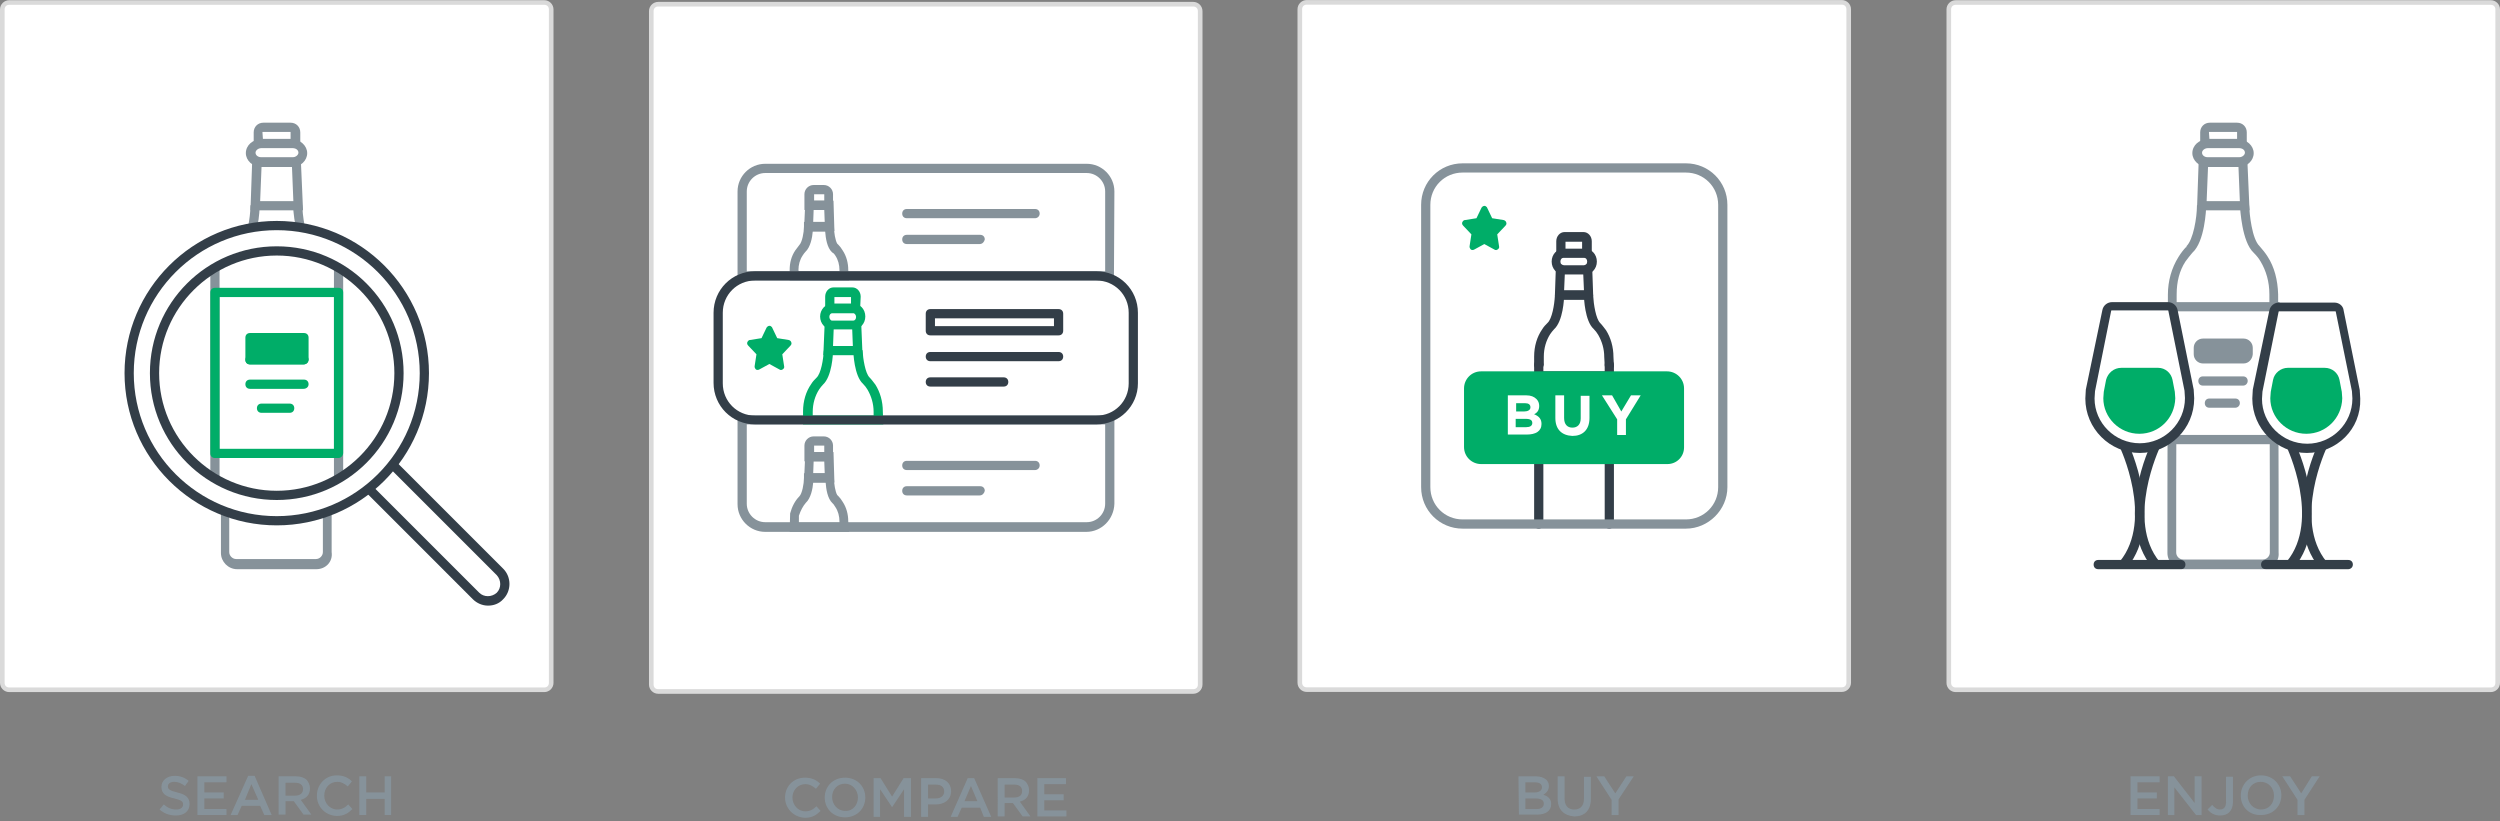 <?xml version="1.0" encoding="utf-8"?>
<!-- Generator: Adobe Illustrator 22.0.1, SVG Export Plug-In . SVG Version: 6.00 Build 0)  -->
<svg version="1.1" id="Layer_1" xmlns="http://www.w3.org/2000/svg" xmlns:xlink="http://www.w3.org/1999/xlink" x="0px" y="0px"
	 viewBox="0 0 542 178" style="enable-background:new 0 0 542 178;" xml:space="preserve">
<rect x="0" y="0" width="542" height="178" fill="#808080" stroke="none"/>
<style type="text/css">
	.st0{fill:#86929A;}
	.st1{fill:#FFFFFF;}
	.st2{fill:#DADADA;}
	.st3{fill:#00AD68;}
	.st4{fill:#333E48;}
</style>
<title>Group 24</title>
<desc>Created with Sketch.</desc>
<g id="Design-_x2F__x2F_-Phase-2">
	<g id="Group-24" transform="translate(0, -1)">
		<g id="illo-buy" transform="translate(281, 0)">
			<g id="Group-45" transform="translate(0, 0.61)">
				<path id="Fill-1" class="st0" d="M52.1,175.8c1,0,1.6-0.4,1.6-1.2l0,0c0-0.7-0.6-1.1-1.7-1.1h-2.3v2.3H52.1z M51.7,172.2
					c0.9,0,1.6-0.4,1.6-1.1l0,0c0-0.7-0.5-1.1-1.5-1.1h-2.1v2.2L51.7,172.2L51.7,172.2z M48.2,168.7H52c1,0,1.7,0.3,2.2,0.7
					c0.4,0.4,0.6,0.8,0.6,1.4l0,0c0,1-0.6,1.5-1.2,1.9c1,0.3,1.7,0.9,1.7,2l0,0c0,1.5-1.2,2.3-3.1,2.3h-3.9L48.2,168.7L48.2,168.7z"
					/>
				<path id="Fill-3" class="st0" d="M56.7,173.5v-4.8h1.5v4.8c0,1.6,0.8,2.4,2.1,2.4s2.1-0.8,2.1-2.3v-4.8h1.5v4.8
					c0,2.5-1.4,3.8-3.6,3.8C58.1,177.2,56.7,176,56.7,173.5"/>
				<polygon id="Fill-5" class="st0" points="68.4,173.8 65.1,168.7 66.8,168.7 69.2,172.4 71.6,168.7 73.2,168.7 69.9,173.7 
					69.9,177.1 68.4,177.1 				"/>
				<path id="Fill-7" class="st1" d="M2.3,149.9c-0.8,0-1.5-0.7-1.5-1.5V2.4c0-0.8,0.7-1.5,1.5-1.5h116c0.8,0,1.5,0.7,1.5,1.5v146
					c0,0.8-0.7,1.5-1.5,1.5H2.3z"/>
				<path id="Fill-9" class="st2" d="M118.3,0.4H2.3c-1.1,0-2,0.9-2,2v146c0,1.1,0.9,2,2,2h116c1.1,0,2-0.9,2-2V2.4
					C120.3,1.3,119.4,0.4,118.3,0.4 M118.3,1.4c0.6,0,1,0.4,1,1v146c0,0.6-0.4,1-1,1H2.3c-0.6,0-1-0.4-1-1V2.4c0-0.6,0.4-1,1-1
					L118.3,1.4"/>
				<path id="Fill-11" class="st3" d="M63.2,93.2h-6.7c-0.6,0-1-0.4-1-1s0.4-1,1-1h6.7c0.6,0,1,0.4,1,1
					C64.2,92.7,63.7,93.2,63.2,93.2"/>
				<path id="Fill-13" class="st3" d="M63.2,88h-6.7c-0.6,0-1-0.4-1-1s0.4-1,1-1h6.7c0.6,0,1,0.4,1,1S63.7,88,63.2,88"/>
				<path id="Fill-15" class="st4" d="M53.2,99h13.3V82.9H53.2V99z M67.5,101H52.2c-0.3,0-0.5-0.1-0.7-0.3c-0.2-0.2-0.3-0.4-0.3-0.7
					l0.1-18.1c0-0.6,0.4-1,1-1h15.2c0.6,0,1,0.4,1,1V100C68.5,100.6,68,101,67.5,101L67.5,101z"/>
				<path id="Fill-17" class="st4" d="M52.6,80.5L52.6,80.5c-0.6,0-1-0.5-1-1v-1.8c0-2.2,0.6-4.3,1.8-6c0.3-0.5,0.7-0.9,1.1-1.3
					c1-0.9,1.5-4,1.6-5.9c0-0.6,0.5-1,1-1c0.6,0,1,0.5,1,1c0,0.6-0.2,5.5-2.2,7.3c-0.3,0.3-0.5,0.6-0.8,1c-0.9,1.4-1.4,3.1-1.4,4.9
					v1.8C53.6,80,53.2,80.5,52.6,80.5"/>
				<path id="Fill-19" class="st4" d="M67.9,80.5c-0.5,0-1-0.4-1-0.9l-0.1-1.8c0-1.8-0.5-3.4-1.3-4.8c-0.3-0.5-0.6-0.9-1-1.3
					c-1.9-1.7-2.1-6.7-2.1-7.2c0-0.6,0.4-1,1-1s1,0.4,1,1c0.1,1.9,0.6,5,1.5,5.9c0.5,0.5,0.9,1.1,1.3,1.6c1,1.6,1.6,3.6,1.6,5.8
					l0.1,1.8C69,80,68.6,80.4,67.9,80.5C68,80.5,68,80.5,67.9,80.5"/>
				<path id="Fill-21" class="st4" d="M63,55.8c-0.6,0-1-0.4-1-1v-2h-3.6v2c0,0.6-0.4,1-1,1s-1-0.4-1-1v-2.1c0-1.1,0.8-2,1.8-2h4.1
					c1,0,1.8,0.9,1.8,2v2.1C64,55.4,63.6,55.8,63,55.8"/>
				<path id="Fill-23" class="st4" d="M57.9,56.3c-0.3,0-0.6,0.3-0.6,0.8s0.3,0.8,0.6,0.8h4.6c0.3,0,0.6-0.3,0.6-0.8
					s-0.3-0.8-0.6-0.8H57.9z M62.6,59.9H58c-1.4,0-2.6-1.2-2.6-2.8s1.2-2.8,2.6-2.8h4.6c1.4,0,2.6,1.2,2.6,2.8S64,59.9,62.6,59.9
					L62.6,59.9z"/>
				<path id="Fill-25" class="st4" d="M63.5,65.4h-6.4c-0.3,0-0.5-0.1-0.7-0.3c-0.2-0.2-0.3-0.5-0.3-0.7l0.2-5.7c0-0.6,0.5-1,1-1
					c0.6,0,1,0.5,1,1l-0.2,4.6h4.3l-0.2-4.6c0-0.6,0.4-1,1-1s1,0.4,1,1l0.2,5.7c0,0.3-0.1,0.5-0.3,0.7C64,65.3,63.7,65.4,63.5,65.4"
					/>
				<path id="Fill-27" class="st4" d="M52.6,115c-0.6,0-1-0.4-1-1V79.5c0-0.6,0.4-1,1-1s1,0.4,1,1V114C53.6,114.5,53.2,115,52.6,115
					"/>
				<path id="Fill-29" class="st4" d="M67.9,115c-0.6,0-1-0.4-1-1V79.5c0-0.6,0.4-1,1-1s1,0.4,1,1V114C68.9,114.5,68.5,115,67.9,115
					"/>
				<path id="Fill-31" class="st0" d="M36.1,37.8c-3.9,0-7,3.1-7,7V106c0,3.9,3.1,7,7,7h48.4c3.9,0,7-3.1,7-7V44.8c0-3.9-3.1-7-7-7
					H36.1z M84.5,115H36.1c-5,0-9-4-9-9V44.8c0-5,4-9,9-9h48.4c5,0,9,4,9,9V106C93.5,110.9,89.4,115,84.5,115L84.5,115z"/>
				<path id="Fill-33" class="st3" d="M80.5,100H40.1c-1.5,0-2.7-1.2-2.7-2.7V84.6c0-1.5,1.2-2.7,2.7-2.7h40.3
					c1.5,0,2.7,1.2,2.7,2.7v12.8C83.1,98.9,81.9,100,80.5,100"/>
				<path id="Fill-35" class="st3" d="M40.1,82.9c-0.9,0-1.7,0.7-1.7,1.7v12.8c0,0.9,0.7,1.7,1.7,1.7h40.3c0.9,0,1.7-0.7,1.7-1.7
					V84.6c0-0.9-0.7-1.7-1.7-1.7H40.1z M80.5,101H40.1c-2,0-3.7-1.6-3.7-3.7V84.6c0-2,1.6-3.7,3.7-3.7h40.3c2,0,3.7,1.6,3.7,3.7
					v12.8C84.1,99.4,82.5,101,80.5,101L80.5,101z"/>
				<path id="Fill-37" class="st1" d="M49.9,93c0.8,0,1.3-0.3,1.3-0.9l0,0c0-0.6-0.4-0.9-1.4-0.9h-2.2V93H49.9z M49.4,89.6
					c0.8,0,1.4-0.3,1.4-0.9l0,0c0-0.6-0.4-0.9-1.2-0.9h-1.9v1.8H49.4z M45.9,86.1h4c1,0,1.7,0.3,2.2,0.8c0.4,0.4,0.6,0.9,0.6,1.5
					l0,0c0,1-0.5,1.5-1.1,1.8c1,0.4,1.6,1,1.6,2.1l0,0c0,1.6-1.3,2.3-3.2,2.3h-4.1V86.1z"/>
				<path id="Fill-39" class="st1" d="M56.2,91v-4.9h1.9V91c0,1.4,0.7,2.1,1.8,2.1s1.8-0.7,1.8-2v-4.9h1.9V91c0,2.6-1.5,3.9-3.7,3.9
					C57.6,94.8,56.2,93.5,56.2,91"/>
				<polygon id="Fill-41" class="st1" points="69.6,91.3 66.3,86.1 68.5,86.1 70.5,89.6 72.6,86.1 74.7,86.1 71.5,91.3 71.5,94.7 
					69.6,94.7 				"/>
				<path id="Fill-43" class="st3" d="M40.8,53.3l-2.2,1.2c-0.3,0.2-0.8,0.1-0.9-0.3c-0.1-0.1-0.1-0.3-0.1-0.4l0.4-2.6l-1.8-1.9
					c-0.3-0.3-0.3-0.7,0-1c0.1-0.1,0.2-0.2,0.4-0.2l2.5-0.4l1.1-2.3c0.2-0.3,0.6-0.5,0.9-0.3c0.1,0.1,0.3,0.2,0.3,0.3l1.1,2.3
					l2.5,0.4c0.4,0.1,0.6,0.4,0.6,0.8c0,0.1-0.1,0.3-0.2,0.4l-1.8,1.9l0.4,2.6c0.1,0.4-0.2,0.7-0.6,0.8c-0.2,0-0.3,0-0.4-0.1
					L40.8,53.3z"/>
			</g>
		</g>
		<g id="illo-enjoy" transform="translate(422, 0)">
			<path id="Fill-1_1_" class="st1" d="M2,150.5c-0.8,0-1.5-0.7-1.5-1.5V3c0-0.8,0.7-1.5,1.5-1.5h116c0.8,0,1.5,0.7,1.5,1.5v146
				c0,0.8-0.7,1.5-1.5,1.5H2z"/>
			<g id="Group-5" transform="translate(0, 0.844)">
				<g id="Clip-4">
				</g>
				<path id="Fill-3_1_" class="st2" d="M118,0.2H2c-1.1,0-2,0.9-2,2v146c0,1.1,0.9,2,2,2h116c1.1,0,2-0.9,2-2V2.2
					C120,1.1,119.1,0.2,118,0.2 M118,1.2c0.6,0,1,0.4,1,1v146c0,0.6-0.4,1-1,1H2c-0.6,0-1-0.4-1-1V2.2c0-0.6,0.4-1,1-1H118"/>
			</g>
			<path id="Fill-6" class="st0" d="M68.6,124.4H51.4c-1.9,0-3.5-1.6-3.5-3.5v-14l0.1-42c0-3,0.8-5.8,2.3-8.2
				c0.5-0.8,1.1-1.6,1.7-2.2l0.2,0.2L52,54.4l0.6,0.5L52,54.4c1.5-1.4,2.3-6.2,2.3-8.9l2,0.1c0,0.8-0.3,7.8-3,10.2
				c-0.5,0.6-1,1.2-1.5,1.9c-1.3,2-1.9,4.4-1.9,7.1l-0.1,42v14c0,0.8,0.7,1.5,1.5,1.5h17.3c0.8,0,1.5-0.7,1.5-1.5v-14l-0.1-42
				c0-2.7-0.7-5.1-1.9-7.1c-0.4-0.7-0.9-1.3-1.5-1.9c-2.6-2.4-2.9-9.5-3-10.2l2-0.1c0.1,1.9,0.6,7.3,2.3,8.9l-0.5,0.5l0.5-0.5
				l-0.3,0.3l0.3-0.3c0.6,0.7,1.2,1.4,1.7,2.2c1.5,2.3,2.2,5.1,2.3,8.2l0.1,42v14C72.2,122.8,70.6,124.4,68.6,124.4"/>
			<path id="Fill-8" class="st0" d="M57,31.1h6v-1.4c0-0.1,0-0.1-0.1-0.1H57c-0.1,0-0.1,0-0.1,0.1L57,31.1L57,31.1z M64,33.1h-8
				c-0.6,0-1-0.4-1-1v-2.4c0-1.2,0.9-2.1,2.1-2.1H63c1.2,0,2.1,0.9,2.1,2.1v2.4C65,32.7,64.6,33.1,64,33.1L64,33.1z"/>
			<path id="Fill-10" class="st0" d="M56.7,33.1c-0.7,0-1.3,0.5-1.3,1c0,0.6,0.6,1,1.3,1h6.7c0.7,0,1.3-0.5,1.3-1c0-0.6-0.6-1-1.3-1
				H56.7z M63.3,37.2h-6.7c-1.8,0-3.3-1.4-3.3-3c0-1.7,1.5-3,3.3-3h6.7c1.8,0,3.3,1.4,3.3,3S65.2,37.2,63.3,37.2L63.3,37.2z"/>
			<path id="Fill-12" class="st0" d="M56.4,44.6h7.2l-0.3-7.4h-6.6L56.4,44.6z M65.7,46.6H54.3l0.4-11.4h10.5L65.7,46.6z"/>
			<path id="Fill-14" class="st0" d="M64.3,84.6h-8.7c-0.6,0-1-0.4-1-1s0.4-1,1-1h8.7c0.6,0,1,0.4,1,1
				C65.3,84.1,64.9,84.6,64.3,84.6"/>
			<path id="Fill-16" class="st0" d="M64.4,78.8h-8.8c-0.5,0-1-0.4-1-1v-1.4c0-0.5,0.4-1,1-1h8.8c0.5,0,1,0.4,1,1v1.4
				C65.3,78.3,64.9,78.8,64.4,78.8"/>
			<path id="Fill-18" class="st0" d="M64.3,76.4h-8.7v1.4h8.7V76.4z M64.4,79.8h-8.8c-1.1,0-2-0.9-2-2v-1.4c0-1.1,0.9-2,2-2h8.8
				c1.1,0,2,0.9,2,2v1.4C66.3,78.9,65.5,79.8,64.4,79.8L64.4,79.8z"/>
			<path id="Fill-20" class="st0" d="M62.6,89.4H57c-0.6,0-1-0.4-1-1s0.4-1,1-1h5.6c0.6,0,1,0.4,1,1S63.1,89.4,62.6,89.4"/>
			<path id="Fill-22" class="st0" d="M49.9,95.3h20.3V68.5H50L49.9,95.3z M72.2,97.3H47.9L48,66.5h24.2V97.3z"/>
			<path id="Fill-24" class="st1" d="M52.7,87.4c0,6-4.8,10.8-10.8,10.8s-10.8-4.8-10.8-10.8l0.1-1.7l3.6-17.3
				c0.1-0.5,0.6-0.9,1.1-0.9H42h6c0.5,0,1,0.4,1.1,0.9l3.5,17.3L52.7,87.4z"/>
			<g id="Group-28" transform="translate(0, 79.844)">
				<g id="Clip-27">
				</g>
				<path id="Fill-26" class="st3" d="M49,3.5l0.5,2.6l0.1,1.4c-0.1,4.3-3.5,7.7-7.8,7.7S34,11.7,34,7.5l0.1-1.4l0.5-2.6
					C35,2,36.3,0.9,37.9,0.9h8C47.4,0.9,48.7,2,49,3.5"/>
			</g>
			<path id="Fill-29_1_" class="st4" d="M32.2,85.8l-0.1,1.6c0,5.3,4.4,9.7,9.8,9.7s9.8-4.4,9.8-9.8l-0.1-1.6l-3.5-17.3
				c0,0,0-0.1-0.1-0.1H35.8c0,0-0.1,0-0.1,0.1L32.2,85.8z M41.9,99.2c-6.5,0-11.8-5.3-11.8-11.8l0.1-1.8v-0.1l3.6-17.3
				c0.2-1,1.1-1.7,2.1-1.7H48c1,0,1.9,0.7,2.1,1.7l3.5,17.3v0.1l0.1,1.7v0.1C53.7,93.9,48.4,99.2,41.9,99.2L41.9,99.2z"/>
			<path id="Fill-31_1_" class="st4" d="M39.2,124l-1.6-1.3c7.4-9.1,0-24.8-0.1-24.9l1.8-0.9C39.6,97.6,47.3,114,39.2,124"/>
			<path id="Fill-33_1_" class="st4" d="M44.6,124c-8.2-10-0.5-26.4-0.1-27l1.8,0.9c-0.1,0.2-7.5,15.9-0.1,24.9L44.6,124z"/>
			<path id="Fill-35_1_" class="st4" d="M50.9,124.4h-18c-0.6,0-1-0.4-1-1s0.4-1,1-1h17.9c0.6,0,1,0.4,1,1S51.4,124.4,50.9,124.4"/>
			<path id="Fill-37_1_" class="st1" d="M88.9,87.4c0,6-4.8,10.8-10.8,10.8s-10.8-4.8-10.8-10.8l0.1-1.7L71,68.3
				c0.1-0.5,0.6-0.9,1.1-0.9h6.1h6.1c0.5,0,1,0.4,1.1,0.9L89,85.6L88.9,87.4z"/>
			<path id="Fill-39_1_" class="st4" d="M68.5,85.9l-0.1,1.6c0,5.3,4.4,9.7,9.8,9.7s9.8-4.4,9.8-9.8l-0.1-1.6l-3.5-17.2
				c0,0,0-0.1-0.1-0.1H72.1c0,0-0.1,0-0.1,0.1L68.5,85.9z M78.1,99.2c-6.5,0-11.8-5.3-11.8-11.8l0.1-1.8v-0.1L70,68.3
				c0.2-1,1.1-1.7,2-1.7h12.1c1,0,1.9,0.7,2,1.7l3.5,17.3v0.1l0.1,1.7v0.1C89.9,94,84.6,99.2,78.1,99.2L78.1,99.2z"/>
			<g id="Group-43" transform="translate(0, 79.844)">
				<g id="Clip-42">
				</g>
				<path id="Fill-41_1_" class="st3" d="M85.2,3.5l0.5,2.6l0.1,1.4c-0.1,4.3-3.5,7.7-7.8,7.7s-7.8-3.5-7.8-7.7l0.1-1.4l0.5-2.6
					C71.1,2,72.5,0.9,74,0.9h8C83.6,0.9,84.9,2,85.2,3.5"/>
			</g>
			<path id="Fill-44" class="st4" d="M75.4,124l-1.6-1.3c7.4-9,0-24.7-0.1-24.9l1.8-0.9C75.9,97.7,83.6,114,75.4,124"/>
			<path id="Fill-46_1_" class="st4" d="M80.8,124c-8.1-10-0.5-26.3-0.1-27l1.8,0.9c-0.1,0.2-7.5,15.8-0.1,24.9L80.8,124z"/>
			<path id="Fill-48" class="st4" d="M87.1,124.4H69.2c-0.6,0-1-0.4-1-1s0.4-1,1-1h17.9c0.6,0,1,0.4,1,1S87.6,124.4,87.1,124.4"/>
			<polygon id="Fill-50" class="st0" points="39.9,169.3 46.2,169.3 46.2,170.6 41.4,170.6 41.4,172.8 45.6,172.8 45.6,174.1 
				41.4,174.1 41.4,176.4 46.2,176.4 46.2,177.7 39.9,177.7 			"/>
			<polygon id="Fill-52" class="st0" points="48,169.3 49.3,169.3 53.8,175.1 53.8,169.3 55.3,169.3 55.3,177.7 54.1,177.7 
				49.4,171.7 49.4,177.7 48,177.7 			"/>
			<path id="Fill-54" class="st0" d="M56.6,176.5l1-1c0.5,0.6,1,1,1.7,1c0.8,0,1.3-0.5,1.3-1.6v-5.5h1.5v5.5c0,1-0.3,1.7-0.8,2.2
				s-1.2,0.7-2,0.7C58,177.8,57.2,177.2,56.6,176.5"/>
			<path id="Fill-56" class="st0" d="M71,173.5L71,173.5c0-1.7-1.2-3-2.9-3s-2.8,1.3-2.8,3l0,0c0,1.6,1.2,3,2.9,3S71,175.2,71,173.5
				 M63.8,173.5L63.8,173.5c0-2.4,1.8-4.4,4.4-4.4s4.4,2,4.4,4.3l0,0c0,2.4-1.8,4.3-4.4,4.3C65.6,177.8,63.8,175.9,63.8,173.5"/>
			<polygon id="Fill-58" class="st0" points="76.1,174.4 72.8,169.3 74.5,169.3 76.9,173 79.2,169.3 80.9,169.3 77.6,174.4 
				77.6,177.7 76.1,177.7 			"/>
		</g>
		<g id="illo-search">
			<path id="Fill-1_2_" class="st0" d="M34.6,176.5l0.9-1.1c0.8,0.7,1.6,1.1,2.7,1.1c0.9,0,1.5-0.4,1.5-1.1l0,0
				c0-0.6-0.3-0.9-1.9-1.3c-1.8-0.4-2.8-1-2.8-2.5l0,0c0-1.4,1.2-2.4,2.9-2.4c1.2,0,2.2,0.4,3,1.1l-0.8,1.1
				c-0.8-0.6-1.5-0.9-2.3-0.9c-0.9,0-1.4,0.4-1.4,1l0,0c0,0.6,0.4,0.9,2,1.3c1.8,0.4,2.7,1.1,2.7,2.5l0,0c0,1.6-1.2,2.5-3,2.5
				C36.8,177.8,35.6,177.4,34.6,176.5z"/>
			<polygon id="Fill-3_2_" class="st0" points="42.8,169.3 49.1,169.3 49.1,170.6 44.3,170.6 44.3,172.8 48.5,172.8 48.5,174.1 
				44.3,174.1 44.3,176.4 49.1,176.4 49.1,177.7 42.8,177.7 			"/>
			<path id="Fill-5_1_" class="st0" d="M56,174.4l-1.5-3.4l-1.4,3.4H56z M53.8,169.2h1.4l3.7,8.5h-1.6l-0.9-2h-4l-0.9,2H50
				L53.8,169.2z"/>
			<path id="Fill-7_1_" class="st0" d="M64,173.5c1.1,0,1.7-0.6,1.7-1.4l0,0c0-0.9-0.6-1.4-1.7-1.4h-2.1v2.8L64,173.5L64,173.5z
				 M60.4,169.3h3.7c1.1,0,1.9,0.3,2.4,0.8c0.4,0.5,0.7,1.1,0.7,1.8l0,0c0,1.4-0.8,2.2-2,2.5l2.3,3.2h-1.7l-2.1-2.9h-1.8v2.9h-1.5
				C60.4,177.6,60.4,169.3,60.4,169.3z"/>
			<path id="Fill-9_1_" class="st0" d="M68.7,173.5L68.7,173.5c0-2.4,1.8-4.4,4.3-4.4c1.5,0,2.5,0.5,3.3,1.3l-0.9,1.1
				c-0.7-0.6-1.4-1-2.3-1c-1.6,0-2.8,1.3-2.8,3l0,0c0,1.6,1.2,3,2.8,3c1,0,1.7-0.4,2.4-1.1l0.9,1c-0.9,0.9-1.8,1.5-3.4,1.5
				C70.5,177.8,68.7,175.9,68.7,173.5"/>
			<polygon id="Fill-11_1_" class="st0" points="77.9,169.3 79.4,169.3 79.4,172.8 83.4,172.8 83.4,169.3 84.8,169.3 84.8,177.7 
				83.4,177.7 83.4,174.2 79.4,174.2 79.4,177.7 77.9,177.7 			"/>
			<path id="Fill-13_1_" class="st1" d="M2,150.5c-0.8,0-1.5-0.7-1.5-1.5V3c0-0.8,0.7-1.5,1.5-1.5h116c0.8,0,1.5,0.7,1.5,1.5v146
				c0,0.8-0.7,1.5-1.5,1.5H2z"/>
			<g id="Group-17" transform="translate(0, 0.844)">
				<g id="Clip-16">
				</g>
				<path id="Fill-15_1_" class="st2" d="M118,0.2H2c-1.1,0-2,0.9-2,2v146c0,1.1,0.9,2,2,2h116c1.1,0,2-0.9,2-2V2.2
					C120,1.1,119.1,0.2,118,0.2 M118,1.2c0.6,0,1,0.4,1,1v146c0,0.6-0.4,1-1,1H2c-0.6,0-1-0.4-1-1V2.2c0-0.6,0.4-1,1-1H118"/>
			</g>
			<path id="Fill-18_1_" class="st0" d="M68.6,124.4H51.4c-1.9,0-3.5-1.6-3.5-3.5v-14L48,67.5l0.1-2.7c0-3,0.8-5.8,2.3-8.1
				c0.5-0.8,1.1-1.6,1.7-2.2l0.2,0.2L52,54.4l0.6,0.5L52,54.4c1.5-1.4,2.3-6.2,2.3-8.9l2,0.1c0,0.8-0.3,7.8-3,10.2
				c-0.5,0.6-1,1.2-1.5,1.9c-1.3,2-1.9,4.4-1.9,7.1l-0.1,2.6l-0.1,39.3v14c0,0.8,0.7,1.5,1.5,1.5h17.3c0.8,0,1.5-0.7,1.5-1.5v-14
				l-0.1-42c0-2.7-0.7-5.1-1.9-7.1c-0.4-0.7-0.9-1.3-1.5-1.9c-2.6-2.4-2.9-9.5-3-10.2l2-0.1c0.1,1.9,0.6,7.3,2.3,8.9l-0.5,0.5
				l0.5-0.5l-0.3,0.3l0.3-0.3c0.6,0.7,1.2,1.4,1.7,2.2c1.5,2.3,2.2,5.1,2.3,8.2l0.1,42v14C72.2,122.8,70.6,124.4,68.6,124.4"/>
			<path id="Fill-20_1_" class="st0" d="M57,31.1h6v-1.4c0-0.1,0-0.1-0.1-0.1H57c-0.1,0-0.1,0-0.1,0.1L57,31.1L57,31.1z M64,33.1h-8
				c-0.6,0-1-0.4-1-1v-2.4c0-1.2,0.9-2.1,2.1-2.1H63c1.2,0,2.1,0.9,2.1,2.1v2.4C65,32.7,64.6,33.1,64,33.1L64,33.1z"/>
			<path id="Fill-22_1_" class="st0" d="M56.7,33.1c-0.7,0-1.3,0.5-1.3,1c0,0.6,0.6,1,1.3,1h6.7c0.7,0,1.3-0.5,1.3-1
				c0-0.6-0.6-1-1.3-1H56.7z M63.3,37.2h-6.7c-1.8,0-3.3-1.4-3.3-3c0-1.7,1.5-3,3.3-3h6.7c1.8,0,3.3,1.4,3.3,3S65.2,37.2,63.3,37.2
				L63.3,37.2z"/>
			<path id="Fill-24_1_" class="st0" d="M56.4,44.6h7.2l-0.3-7.4h-6.6L56.4,44.6z M65.7,46.6H54.3l0.4-11.4h10.5L65.7,46.6z"/>
			<path id="Fill-26_1_" class="st1" d="M60,105.5c-13.1,0-23.7-10.6-23.7-23.7S46.9,58.1,60,58.1s23.7,10.6,23.7,23.7
				C83.7,95,73.1,105.5,60,105.5"/>
			<path id="Fill-28" class="st1" d="M60,108.4c-14.6,0-26.5-11.9-26.5-26.5S45.4,55.4,60,55.4s26.5,11.9,26.5,26.5
				S74.6,108.4,60,108.4 M60,49.8c-17.7,0-32,14.3-32,32s14.3,32,32,32s32-14.3,32-32S77.7,49.8,60,49.8"/>
			<path id="Fill-30" class="st4" d="M60,50.9c-17.1,0-31,13.9-31,31s13.9,31,31,31s31-13.9,31-31S77.1,50.9,60,50.9 M60,114.9
				c-18.2,0-33-14.8-33-33s14.8-33,33-33s33,14.8,33,33S78.2,114.9,60,114.9"/>
			<path id="Fill-32" class="st1" d="M86.5,81.9c0,14.6-11.9,26.5-26.5,26.5S33.5,96.5,33.5,81.9S45.4,55.4,60,55.4
				S86.5,67.3,86.5,81.9"/>
			<path id="Fill-34" class="st3" d="M65.8,85.3H54.2c-0.6,0-1-0.4-1-1s0.4-1,1-1h11.7c0.6,0,1,0.4,1,1S66.4,85.3,65.8,85.3"/>
			<path id="Fill-36" class="st3" d="M65.8,80H54.2c-0.6,0-1-0.4-1-1s0.4-1,1-1h11.7c0.6,0,1,0.4,1,1S66.4,80,65.8,80"/>
			<path id="Fill-38" class="st3" d="M62.8,90.5h-6.1c-0.6,0-1-0.4-1-1s0.4-1,1-1h6.1c0.6,0,1,0.4,1,1S63.4,90.5,62.8,90.5"/>
			<g id="Clip-41">
			</g>
			<path id="Fill-40" class="st3" d="M55.2,78h9.7v-2.8h-9.7V78z M65.8,80H54.2c-0.6,0-1-0.4-1-1v-4.8c0-0.6,0.4-1,1-1h11.7
				c0.6,0,1,0.4,1,1V79C66.8,79.6,66.4,80,65.8,80L65.8,80z"/>
			<polygon id="Fill-42" class="st3" points="54.2,79 65.8,79 65.8,74.3 54.2,74.3 			"/>
			<polygon id="Fill-43_1_" class="st0" points="45.6,104.8 47.6,104.8 47.6,59.1 45.6,59.1 			"/>
			<polygon id="Fill-44_1_" class="st0" points="72.4,104.8 74.4,104.8 74.4,59.1 72.4,59.1 			"/>
			<path id="Fill-45" class="st3" d="M47.6,98.3h24.8V65.4H47.6V98.3z M73.4,100.3H46.6c-0.6,0-1-0.4-1-1V64.4c0-0.6,0.4-1,1-1h26.8
				c0.6,0,1,0.4,1,1v34.8C74.4,99.8,73.9,100.3,73.4,100.3L73.4,100.3z"/>
			<path id="Fill-46_2_" class="st4" d="M60,56.4c-14,0-25.5,11.4-25.5,25.5S46,107.4,60,107.4S85.5,96,85.5,81.9S74,56.4,60,56.4
				 M60,109.4c-15.2,0-27.5-12.3-27.5-27.5S44.8,54.4,60,54.4s27.5,12.3,27.5,27.5S75.2,109.4,60,109.4"/>
			<path id="Fill-47" class="st4" d="M105.8,132.3c-1.2,0-2.4-0.5-3.3-1.4L79.6,108c-0.4-0.4-0.4-1,0-1.4s1-0.4,1.4,0l22.9,22.9
				c1,1,2.7,1,3.8,0c1-1,1-2.7,0-3.8l-23.1-23.1c-0.4-0.4-0.4-1,0-1.4s1-0.4,1.4,0l23.1,23.1c1.8,1.8,1.8,4.8,0,6.6
				C108.2,131.9,107,132.3,105.8,132.3"/>
		</g>
		<g id="illo-browse" transform="translate(140, 0)">
			<g id="Group-29" transform="translate(0, 0.61)">
				<path id="Fill-1_3_" class="st1" d="M2.7,150.3c-0.8,0-1.5-0.7-1.5-1.5V2.8c0-0.8,0.7-1.5,1.5-1.5h116c0.8,0,1.5,0.7,1.5,1.5
					v146c0,0.8-0.7,1.5-1.5,1.5H2.7z"/>
				<path id="Fill-3_3_" class="st2" d="M118.7,0.8H2.7c-1.1,0-2,0.9-2,2v146c0,1.1,0.9,2,2,2h116c1.1,0,2-0.9,2-2V2.8
					C120.7,1.7,119.8,0.8,118.7,0.8 M118.7,1.8c0.6,0,1,0.4,1,1v146c0,0.6-0.4,1-1,1H2.7c-0.6,0-1-0.4-1-1V2.8c0-0.6,0.4-1,1-1
					H118.7"/>
				<path id="Fill-5_2_" class="st0" d="M33.2,59.2H42V59c0-1.2-0.3-2.3-0.9-3.2c-0.1-0.2-0.3-0.4-0.4-0.5l-0.3-0.2
					c-1.1-1-1.4-3.1-1.5-4.5h-2.7c-0.1,1.3-0.5,3.4-1.6,4.4c-0.2,0.2-0.4,0.5-0.6,0.8c-0.6,0.9-0.9,2-0.9,3.2L33.2,59.2z M44.1,61.2
					H31.2v-2.3c0-1.6,0.4-3,1.2-4.2c0.3-0.4,0.6-0.8,0.9-1.2c0.6-0.6,1-2.7,1-4v-1h6.5v1c0,1.3,0.3,3,0.7,3.7l0.3,0.3
					c0.3,0.3,0.6,0.7,0.9,1.2c0.8,1.2,1.2,2.7,1.2,4.2L44.1,61.2z"/>
				<path id="Fill-7_2_" class="st0" d="M36.3,48.5h2.5l-0.1-2.6h-2.3L36.3,48.5z M40.9,50.5h-6.6l0.3-6.6h6.1L40.9,50.5z"/>
				<path id="Fill-9_2_" class="st0" d="M36.5,43.9h2.2v-1.4h-2.2V43.9z M40.6,45.9h-6.2v-3.4c0-1.1,0.9-2,2-2h2.2c1.1,0,2,0.9,2,2
					V45.9z"/>
				<path id="Fill-11_2_" class="st0" d="M21.9,59.2h77.7V41.9c0-2.2-1.8-4-4-4H25.9c-2.2,0-4,1.8-4,4V59.2z M101.5,61.2H19.9V41.9
					c0-3.3,2.7-6,6-6h69.7c3.3,0,6,2.7,6,6L101.5,61.2L101.5,61.2z"/>
				<path id="Fill-12_1_" class="st0" d="M84.4,47.7H56.6c-0.6,0-1-0.4-1-1s0.4-1,1-1h27.8c0.6,0,1,0.4,1,1
					C85.4,47.3,84.9,47.7,84.4,47.7"/>
				<path id="Fill-13_2_" class="st0" d="M72.4,53.3H56.6c-0.6,0-1-0.4-1-1s0.4-1,1-1h15.9c0.6,0,1,0.4,1,1
					C73.4,52.8,73,53.3,72.4,53.3"/>
				<path id="Fill-14_1_" class="st0" d="M33.2,113.7H42v-0.2c0-1.2-0.3-2.3-0.9-3.2c-0.1-0.2-0.3-0.4-0.4-0.6l-0.2-0.2
					c-1.1-1-1.4-3.1-1.5-4.5h-2.7c-0.1,1.3-0.5,3.4-1.6,4.4c-0.6,0.7-1.1,1.6-1.5,2.8L33.2,113.7z M44.1,115.7H31.2l0.1-4
					c0.4-1.5,1.1-2.8,2-3.7c0.6-0.6,1-2.7,1-4v-1h6.5v1c0,1.3,0.3,3,0.7,3.7l0.3,0.3c0.3,0.3,0.6,0.7,0.9,1.2
					c0.8,1.2,1.2,2.7,1.2,4.2L44.1,115.7z"/>
				<path id="Fill-15_2_" class="st0" d="M36.3,103h2.5l-0.1-2.6h-2.3L36.3,103z M40.9,105h-6.6l0.3-6.6h6.1L40.9,105z"/>
				<path id="Fill-16_1_" class="st0" d="M36.5,98.4h2.2V97h-2.2V98.4z M40.6,100.4h-6.2V97c0-1.1,0.9-2,2-2h2.2c1.1,0,2,0.9,2,2
					V100.4z"/>
				<path id="Fill-17_1_" class="st0" d="M21.9,92.4v17.2c0,2.2,1.8,4,4,4h69.7c2.2,0,4-1.8,4-4V92.4H21.9z M95.5,115.7H25.9
					c-3.3,0-6-2.7-6-6V90.4h81.7v19.2C101.5,113,98.8,115.7,95.5,115.7L95.5,115.7z"/>
				<path id="Fill-18_2_" class="st0" d="M84.4,102.3H56.6c-0.6,0-1-0.4-1-1s0.4-1,1-1h27.8c0.6,0,1,0.4,1,1S84.9,102.3,84.4,102.3"
					/>
				<path id="Fill-19_1_" class="st0" d="M72.4,107.8H56.6c-0.6,0-1-0.4-1-1s0.4-1,1-1h15.9c0.6,0,1,0.4,1,1
					C73.4,107.3,73,107.8,72.4,107.8"/>
				<path id="Fill-20_2_" class="st3" d="M51.5,92.4H34.1v-2.8c0-2.2,0.6-4.3,1.8-6c0.3-0.5,0.7-0.9,1.1-1.3c1-0.9,1.5-4,1.6-5.9
					l2,0.1c0,0.6-0.2,5.5-2.2,7.3c-0.3,0.3-0.5,0.6-0.8,1c-0.9,1.4-1.4,3.1-1.4,4.9v0.8h13.2v-0.8c0-1.8-0.5-3.4-1.3-4.8
					c-0.3-0.5-0.6-0.9-1-1.3c-1.9-1.7-2.1-6.7-2.1-7.2l2-0.1c0.1,1.9,0.6,5,1.5,5.9c0.5,0.5,0.9,1.1,1.3,1.6c1,1.6,1.6,3.6,1.6,5.8
					L51.5,92.4z"/>
				<path id="Fill-21_1_" class="st3" d="M46.5,66.8h-2v-2h-3.6v2h-2v-2.1c0-1.1,0.8-2,1.8-2h4.1c1,0,1.8,0.9,1.8,2L46.5,66.8
					L46.5,66.8z"/>
				<path id="Fill-22_2_" class="st3" d="M40.4,68.3c-0.3,0-0.6,0.3-0.6,0.8c0,0.4,0.3,0.8,0.6,0.8H45c0.3,0,0.6-0.3,0.6-0.8
					c0-0.4-0.3-0.8-0.6-0.8H40.4z M45,71.8h-4.6c-1.4,0-2.6-1.2-2.6-2.8c0-1.5,1.2-2.8,2.6-2.8H45c1.4,0,2.6,1.2,2.6,2.8
					C47.6,70.6,46.4,71.8,45,71.8L45,71.8z"/>
				<polygon id="Fill-23_1_" class="st3" points="47,77.4 38.5,77.4 38.8,70.2 40.8,70.3 40.6,75.4 44.9,75.4 44.7,70.3 46.7,70.2 
									"/>
				<path id="Fill-24_2_" class="st4" d="M23.7,61.2c-3.9,0-7,3.1-7,7v15.3c0,3.9,3.1,7,7,7h74c3.9,0,7-3.1,7-7V68.2
					c0-3.9-3.1-7-7-7C97.7,61.2,23.7,61.2,23.7,61.2z M97.7,92.4h-74c-5,0-9-4-9-9V68.2c0-5,4-9,9-9h74c5,0,9,4,9,9v15.3
					C106.7,88.4,102.7,92.4,97.7,92.4L97.7,92.4z"/>
				<path id="Fill-25_1_" class="st4" d="M62.7,71.1h25.8v-1.7H62.7V71.1z M89.5,73.1H61.7c-0.6,0-1-0.4-1-1v-3.7c0-0.6,0.4-1,1-1
					h27.8c0.6,0,1,0.4,1,1v3.7C90.5,72.7,90.1,73.1,89.5,73.1L89.5,73.1z"/>
				<path id="Fill-26_2_" class="st4" d="M89.5,78.7H61.7c-0.6,0-1-0.4-1-1s0.4-1,1-1h27.8c0.6,0,1,0.4,1,1S90.1,78.7,89.5,78.7"/>
				<path id="Fill-27_1_" class="st4" d="M77.6,84.2H61.7c-0.6,0-1-0.4-1-1s0.4-1,1-1h15.9c0.6,0,1,0.4,1,1S78.2,84.2,77.6,84.2"/>
				<path id="Fill-28_1_" class="st3" d="M26.8,79.3l-2.2,1.2c-0.3,0.2-0.8,0.1-0.9-0.3c-0.1-0.1-0.1-0.3-0.1-0.4l0.4-2.6l-1.8-1.9
					c-0.3-0.3-0.3-0.7,0-1c0.1-0.1,0.2-0.2,0.4-0.2l2.5-0.4l1.1-2.3c0.2-0.3,0.6-0.5,0.9-0.3c0.1,0.1,0.3,0.2,0.3,0.3l1.1,2.3
					l2.5,0.4c0.4,0.1,0.6,0.4,0.6,0.8c0,0.1-0.1,0.3-0.2,0.4l-1.8,1.9l0.4,2.6c0.1,0.4-0.2,0.7-0.6,0.8c-0.2,0-0.3,0-0.4-0.1
					L26.8,79.3z"/>
			</g>
		</g>
		<g>
			<path class="st0" d="M170.2,173.9L170.2,173.9c0-2.4,1.8-4.3,4.3-4.3c1.5,0,2.5,0.5,3.3,1.3l-0.9,1.1c-0.7-0.6-1.4-1-2.3-1
				c-1.6,0-2.8,1.3-2.8,2.9v0c0,1.6,1.2,3,2.8,3c1,0,1.7-0.4,2.4-1.1l0.9,1c-0.9,0.9-1.8,1.5-3.4,1.5
				C172.1,178.2,170.2,176.3,170.2,173.9z"/>
			<path class="st0" d="M178.8,173.9L178.8,173.9c0-2.4,1.8-4.3,4.4-4.3s4.4,1.9,4.4,4.3v0c0,2.4-1.8,4.3-4.4,4.3
				C180.6,178.2,178.8,176.3,178.8,173.9z M186,173.9L186,173.9c0-1.6-1.2-3-2.8-3c-1.7,0-2.8,1.3-2.8,2.9v0c0,1.6,1.2,3,2.8,3
				C184.9,176.9,186,175.5,186,173.9z"/>
			<path class="st0" d="M189.3,169.7h1.6l2.5,4l2.5-4h1.6v8.4h-1.5v-6l-2.6,3.9h0l-2.6-3.9v6h-1.4V169.7z"/>
			<path class="st0" d="M199.7,169.7h3.3c1.9,0,3.2,1.1,3.2,2.8v0c0,1.9-1.5,2.9-3.3,2.9h-1.7v2.7h-1.5V169.7z M202.9,174.1
				c1.1,0,1.8-0.6,1.8-1.5v0c0-1-0.7-1.5-1.8-1.5h-1.7v3H202.9z"/>
			<path class="st0" d="M209.8,169.7h1.4l3.7,8.4h-1.6l-0.8-2h-4l-0.9,2h-1.5L209.8,169.7z M211.9,174.7l-1.4-3.3l-1.4,3.3H211.9z"
				/>
			<path class="st0" d="M216.3,169.7h3.7c1.1,0,1.9,0.3,2.4,0.8c0.4,0.5,0.7,1.1,0.7,1.8v0c0,1.4-0.8,2.2-2,2.5l2.3,3.2h-1.7
				l-2.1-2.9h-1.8v2.9h-1.5V169.7z M219.9,173.9c1.1,0,1.7-0.5,1.7-1.4v0c0-0.9-0.6-1.4-1.7-1.4h-2.1v2.8H219.9z"/>
			<path class="st0" d="M224.9,169.7h6.2v1.3h-4.7v2.2h4.2v1.3h-4.2v2.2h4.8v1.3h-6.3V169.7z"/>
		</g>
	</g>
</g>
</svg>
